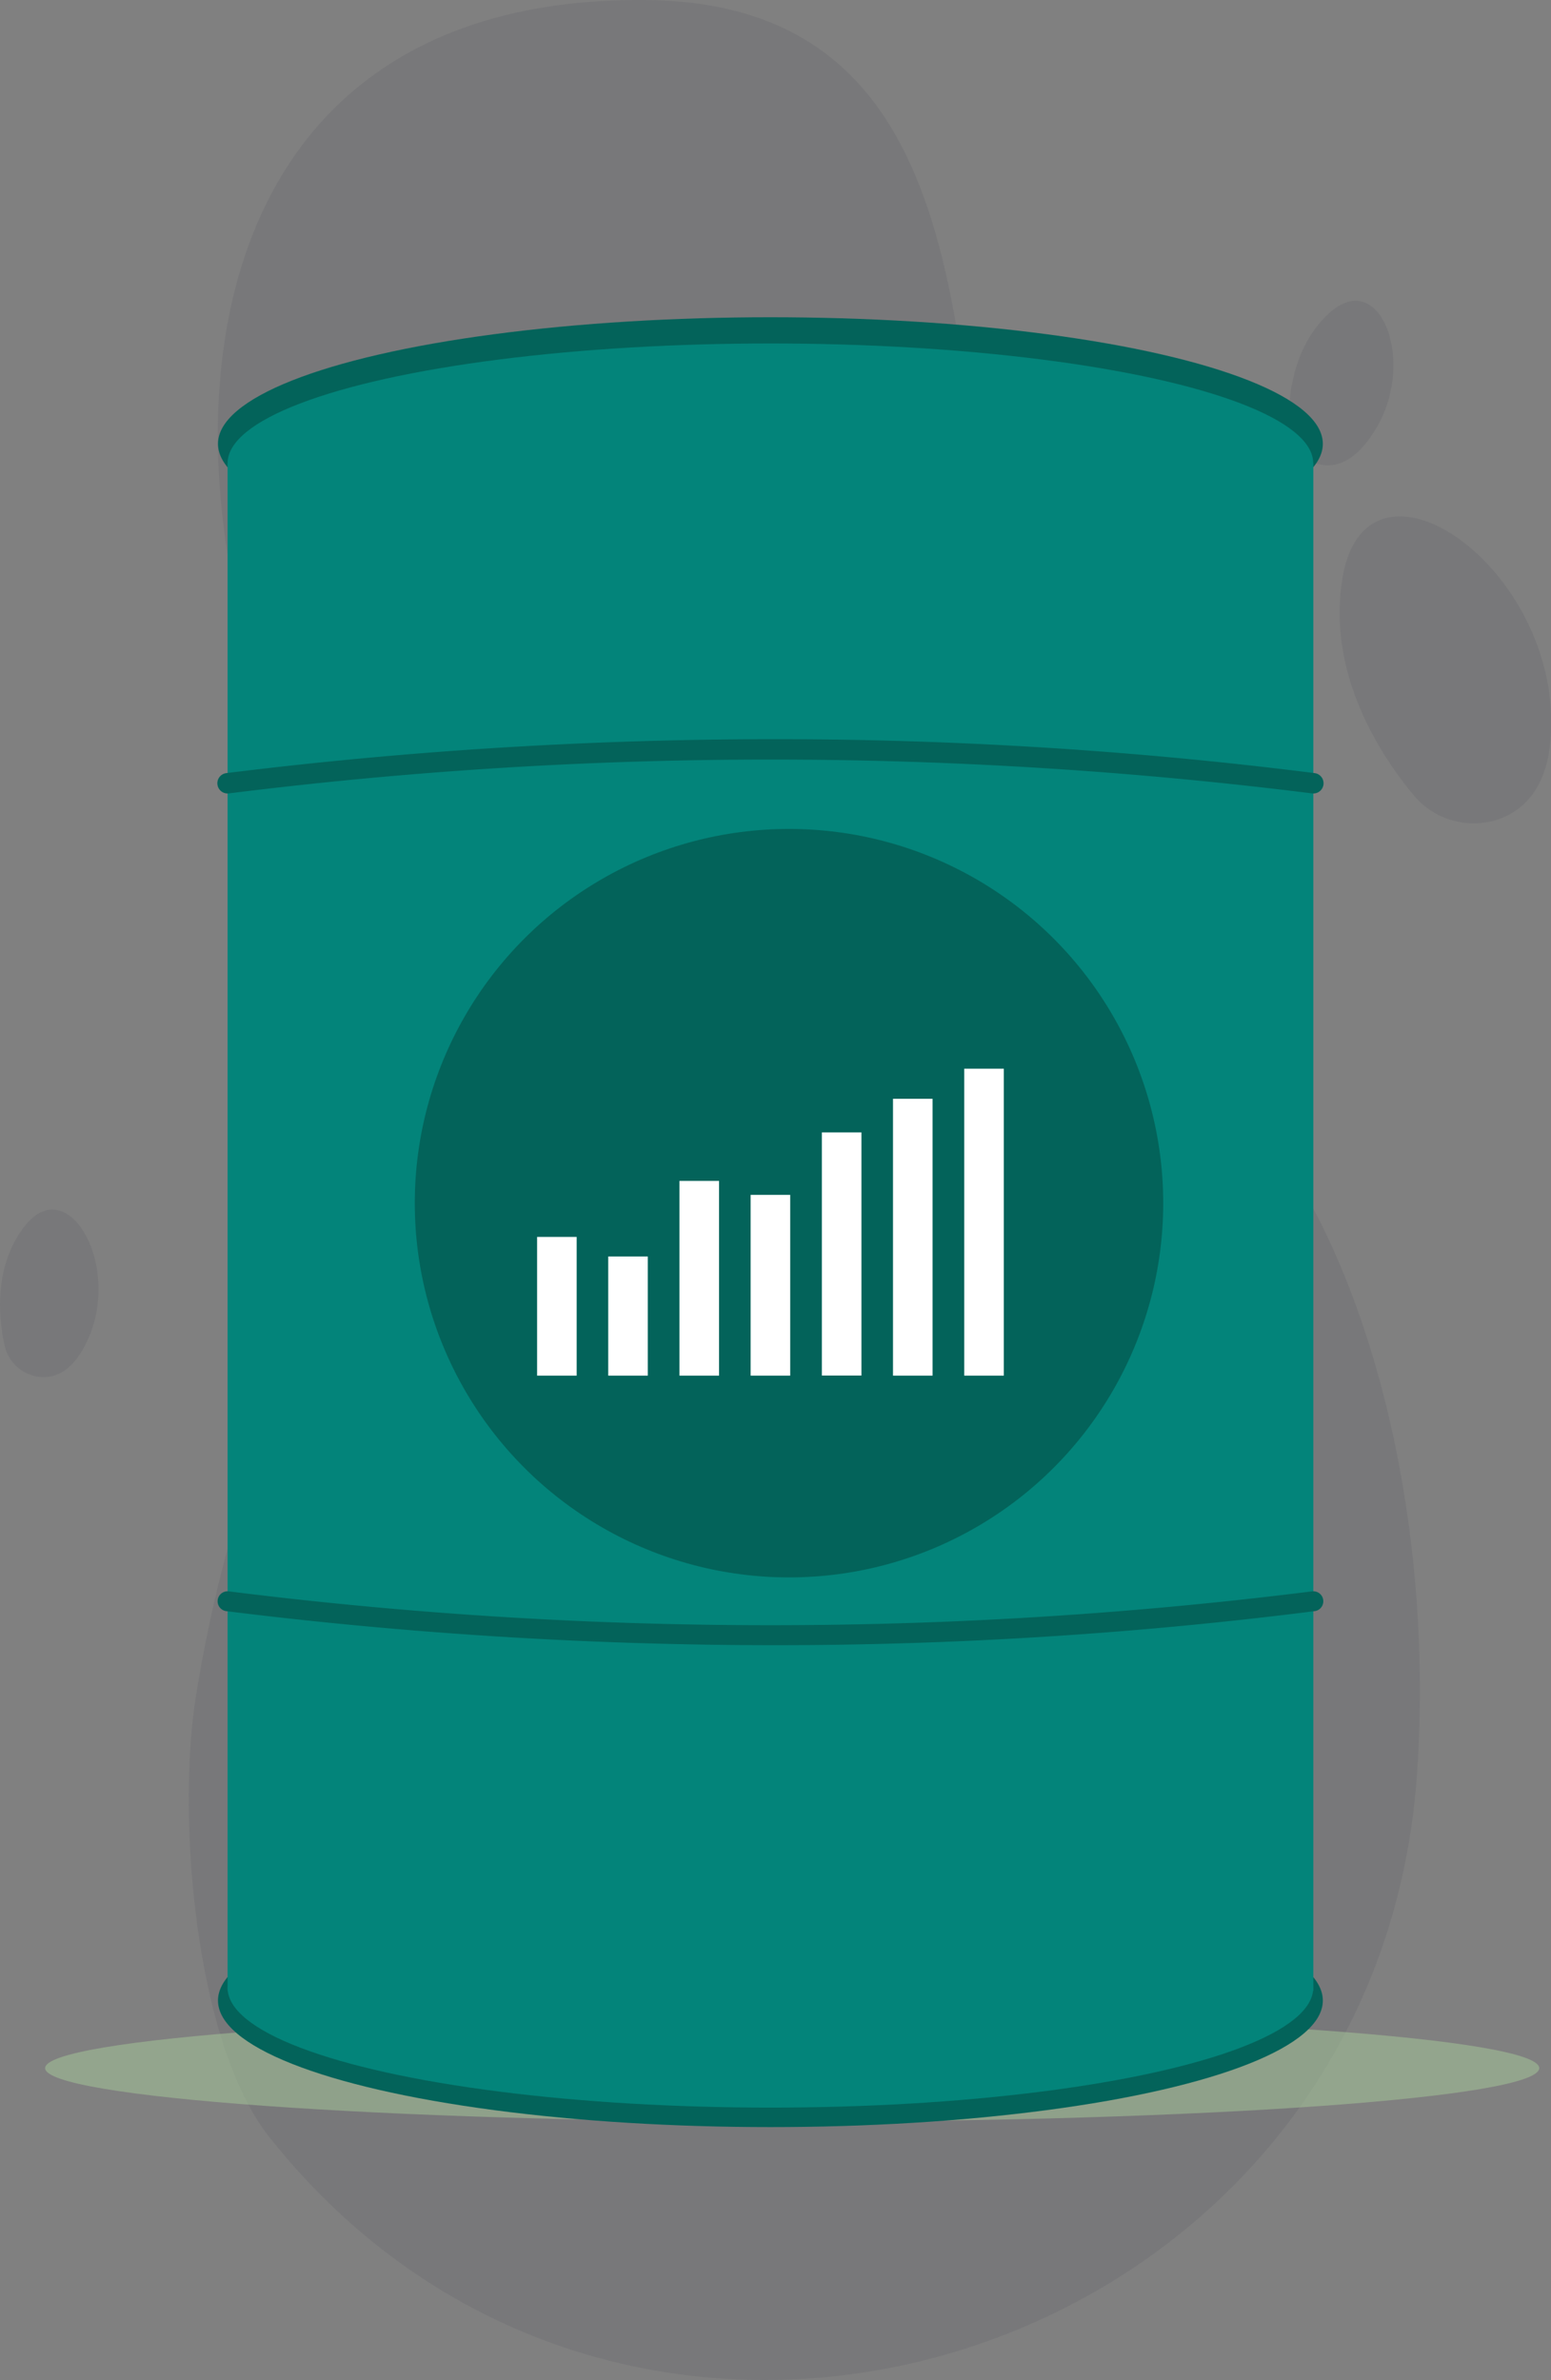 <svg xmlns="http://www.w3.org/2000/svg" xmlns:xlink="http://www.w3.org/1999/xlink" viewBox="0 0 156.75 240.52"><rect x="0" y="0" width="156.75" height="240.52" fill="#808080" stroke="none"/><defs><style>.cls-1{fill:none;}.cls-2{fill:#32324c;opacity:0.1;}.cls-3{opacity:0.46;}.cls-4{clip-path:url(#clip-path);}.cls-5{fill:#abd19c;}.cls-6{fill:#03635a;}.cls-7{fill:#03847a;}.cls-8{fill:#fff;}</style><clipPath id="clip-path"><rect class="cls-1" x="4.56" y="203.55" width="151" height="10.82"/></clipPath></defs><g id="Capa_1" data-name="Capa 1"><path class="cls-2" d="M143.22,179.13c-4,59.43-79,83.51-116,36.84-7.56-9.53-9.37-32.51-7.41-44.63C27.67,122.48,52.73,117.49,34,86.58S13.58-.44,65.22,0s18.36,83,53.94,106.08C135.43,116.64,145.32,148.18,143.22,179.13Z"/><path class="cls-2" d="M151.49,82.78a7.9,7.9,0,0,1-8.69-2.5c-3.36-4.07-8.72-12.3-7.12-21.87,2.28-13.66,19.6-2.75,21,12.61C157.32,78.7,154.49,81.7,151.49,82.78Z"/><path class="cls-2" d="M133,46.83A4.12,4.12,0,0,1,130.26,43c-.09-2.75.33-7.85,4-11.29,5.31-4.91,9,5.12,4.62,11.9C136.75,47,134.63,47.34,133,46.83Z"/><path class="cls-2" d="M3.87,139.13A4.08,4.08,0,0,1,.45,135.9c-.59-2.69-1.1-7.79,1.93-11.84,4.32-5.79,9.74,3.41,6.69,10.86C7.55,138.64,5.52,139.35,3.87,139.13Z"/><g class="cls-3"><g class="cls-4"><path class="cls-5" d="M155.56,209c0,3-33.8,5.41-75.5,5.41S4.56,211.94,4.56,209s33.8-5.41,75.5-5.41,75.5,2.42,75.5,5.41"/></g></g><ellipse class="cls-6" cx="77.86" cy="44.85" rx="55.83" ry="12.79"/><ellipse class="cls-6" cx="77.86" cy="202.17" rx="55.83" ry="12.79"/><rect class="cls-7" x="23" y="46.82" width="109.73" height="154.38"/><ellipse class="cls-7" cx="77.86" cy="46.82" rx="54.86" ry="12.11"/><ellipse class="cls-7" cx="77.86" cy="200.88" rx="54.86" ry="12.11"/><path class="cls-6" d="M78.19,166.26a449.69,449.69,0,0,1-55.32-3.44,1,1,0,0,1,.26-2,439.69,439.69,0,0,0,109.47,0,1,1,0,0,1,.26,2A433.9,433.9,0,0,1,78.19,166.26Z"/><path class="cls-6" d="M78.19,74.7a449.67,449.67,0,0,0-55.32,3.43,1,1,0,0,0,.26,2.05,439.69,439.69,0,0,1,109.47,0,1,1,0,0,0,.26-2.05A433.9,433.9,0,0,0,78.19,74.7Z"/><circle class="cls-6" cx="79.74" cy="121.59" r="37.82"/><rect class="cls-8" x="54.28" y="125" width="4" height="14.02"/><rect class="cls-8" x="61.47" y="126.98" width="4" height="12.04"/><rect class="cls-8" x="68.67" y="119.34" width="4" height="19.68"/><rect class="cls-8" x="75.86" y="120.75" width="4" height="18.27"/><rect class="cls-8" x="83.06" y="114.44" width="4" height="24.57"/><rect class="cls-8" x="90.25" y="111.04" width="4" height="27.98"/><rect class="cls-8" x="97.45" y="108" width="4" height="31.02"/></g></svg>